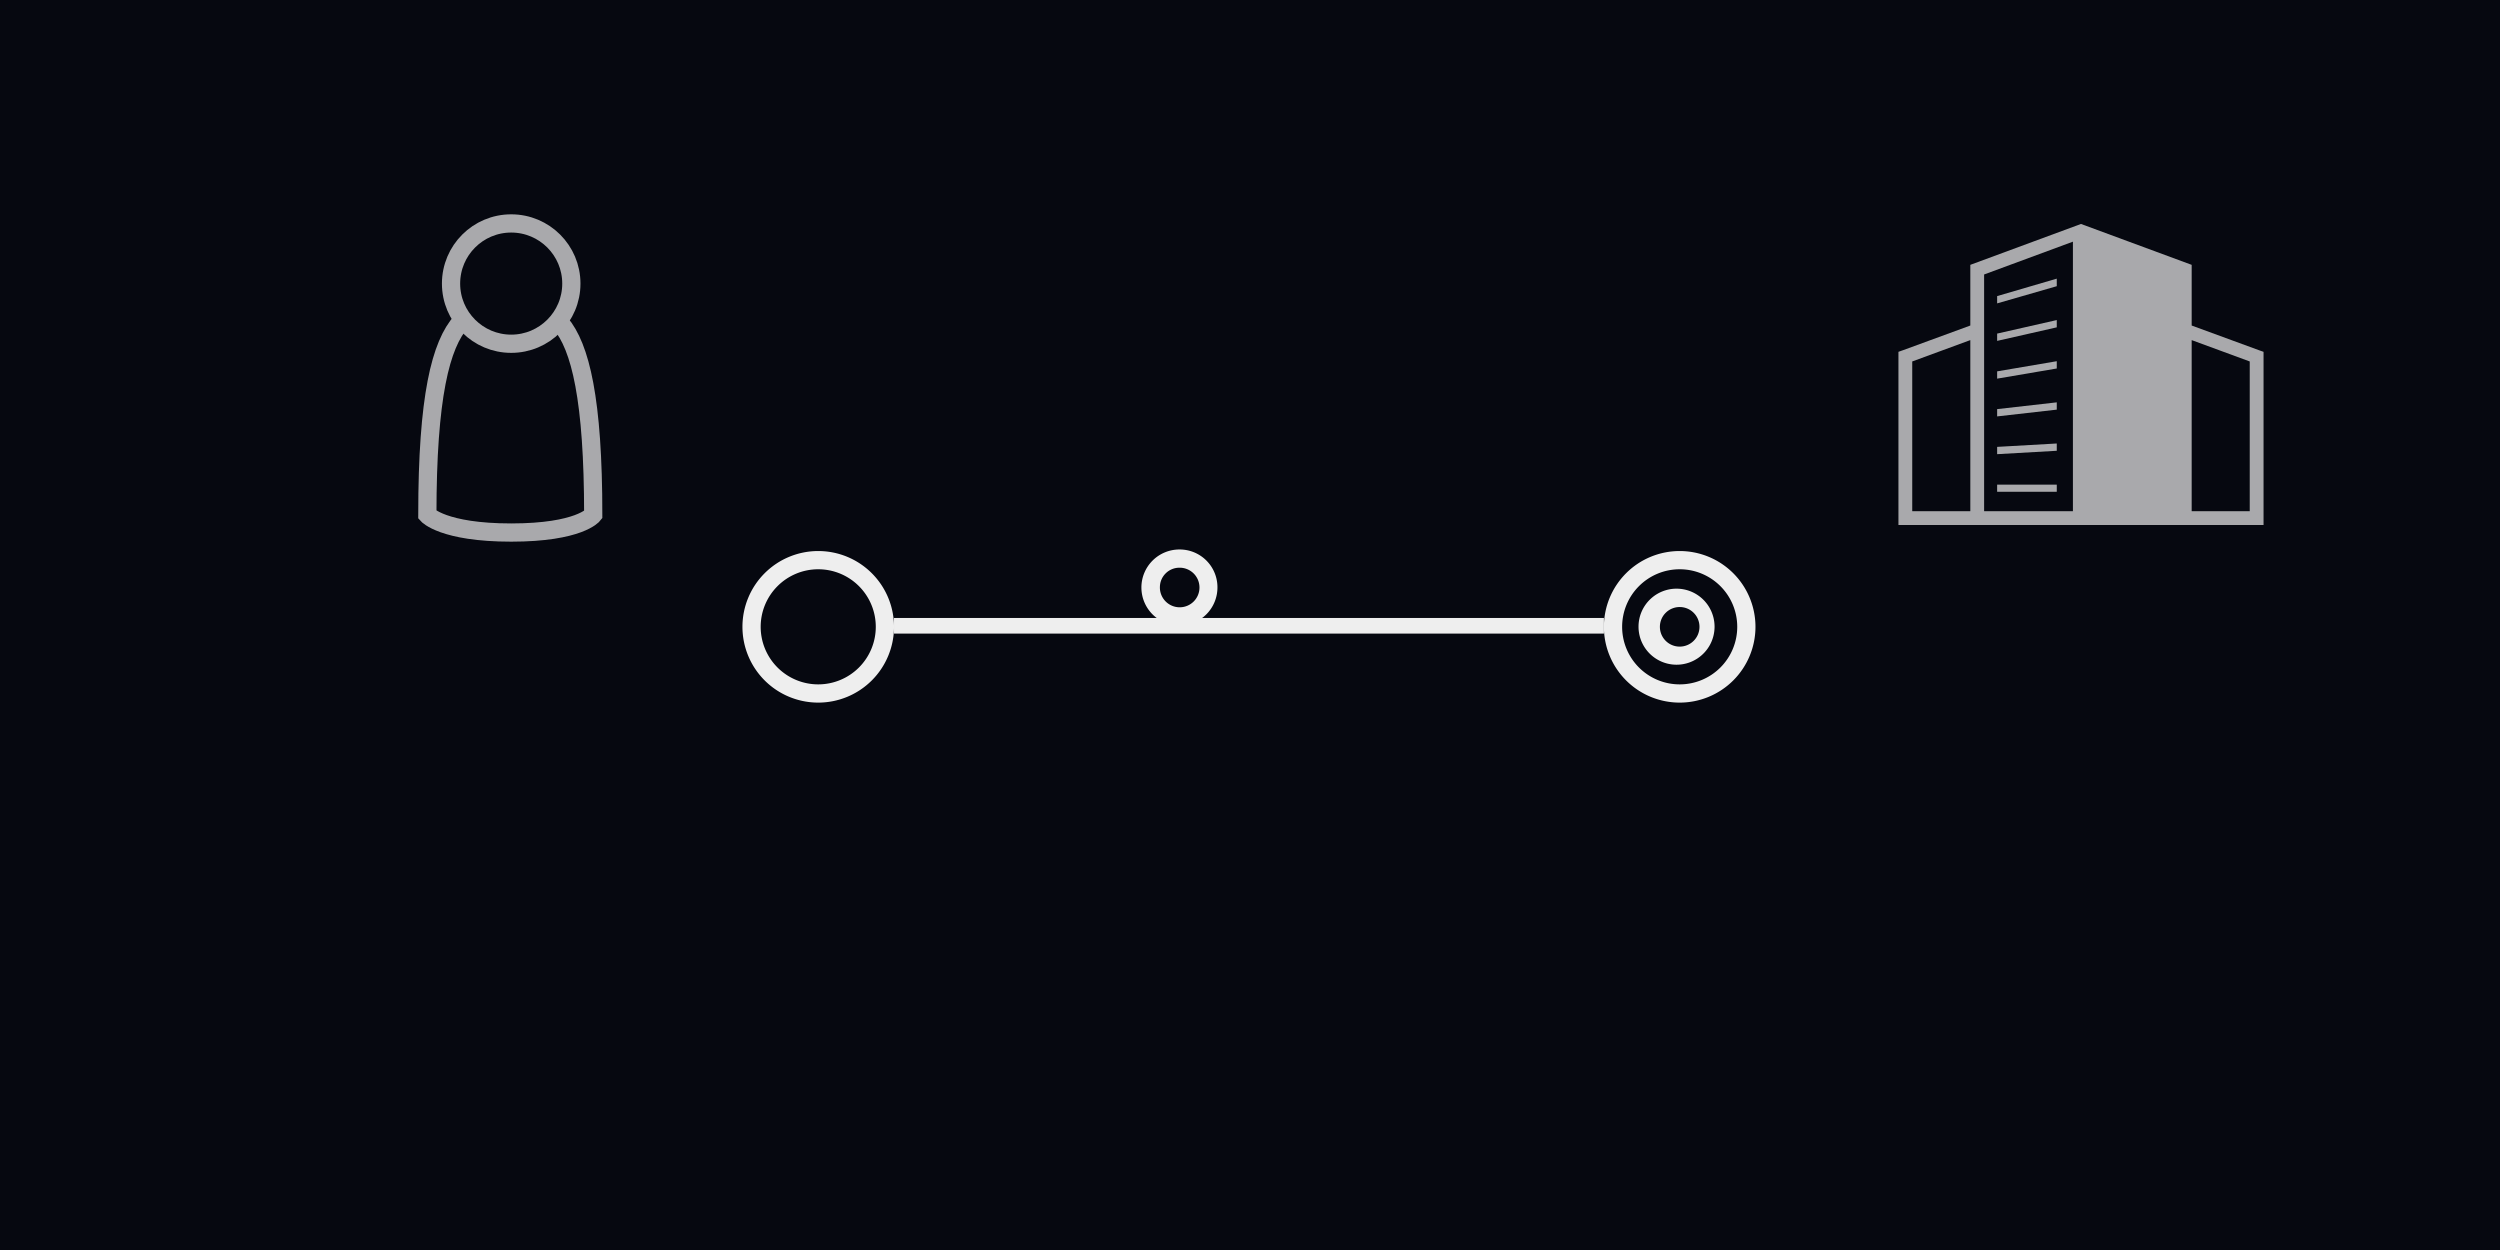 <svg id="Layer_1" data-name="Layer 1" xmlns="http://www.w3.org/2000/svg" viewBox="0 0 960 480"><defs><style>.cls-1{fill:#060810;}.cls-2{fill:#eee;}.cls-3,.cls-5{fill:none;stroke:#eee;stroke-miterlimit:10;}.cls-3{stroke-width:6px;}.cls-4{opacity:0.7;}.cls-5{stroke-width:7px;}</style></defs><title>Artboard 1</title><rect class="cls-1" width="960" height="480"/><path class="cls-2" d="M314.2,218.6a22.1,22.1,0,1,1-22.1,22.1,22.1,22.1,0,0,1,22.1-22.1m0-7a29.1,29.1,0,1,0,29.1,29.1,29.1,29.1,0,0,0-29.1-29.1Z"/><path class="cls-2" d="M645,218.6a22.1,22.1,0,1,1-22.1,22.1A22.1,22.1,0,0,1,645,218.6m0-7a29.1,29.1,0,1,0,29.1,29.1A29.1,29.1,0,0,0,645,211.6Z"/><path class="cls-2" d="M452.9,218a7.6,7.6,0,1,1-7.5,7.5,7.5,7.5,0,0,1,7.5-7.5m0-7a14.6,14.6,0,1,0,14.6,14.5A14.5,14.5,0,0,0,452.9,211Z"/><path class="cls-2" d="M645,233.1a7.6,7.6,0,1,1-7.6,7.6,7.6,7.6,0,0,1,7.6-7.6m0-7a14.6,14.6,0,1,0,0,29.1,14.6,14.6,0,0,0,0-29.1Z"/><line class="cls-3" x1="343.3" y1="240.3" x2="615.9" y2="240.3"/><g class="cls-4"><circle class="cls-5" cx="196.3" cy="108.9" r="23.1"/><path class="cls-5" d="M215.2,124.1c7.7,9.1,12.6,29.3,12.6,73.6,0,0-5.3,6.8-31.5,6.8s-32.2-6.8-32.2-6.8c0-45.4,5.1-65.4,13.1-74.3"/></g><g class="cls-4"><polygon class="cls-2" points="789.8 107 766.9 113.7 766.9 116.5 789.8 109.9 789.8 107"/><polygon class="cls-2" points="789.8 122.9 766.9 128.1 766.9 130.9 789.8 125.7 789.8 122.9"/><polygon class="cls-2" points="789.8 138.7 766.9 142.6 766.9 145.4 789.8 141.5 789.8 138.7"/><polygon class="cls-2" points="789.8 154.5 766.9 157.1 766.9 159.9 789.8 157.3 789.8 154.5"/><polygon class="cls-2" points="789.8 170.3 766.9 171.6 766.9 174.4 789.8 173.1 789.8 170.3"/><rect class="cls-2" x="766.9" y="186.1" width="22.9" height="2.74"/><path class="cls-2" d="M867.5,134.5,841.6,125V101.7L799.1,86l-42.5,15.7V125l-25.9,9.5-1.7.6v66.5H869.2V135.1ZM756.6,196.3H734.3V138.8l22.3-8.2Zm39.4,0H761.9V105.4L796,92.8Zm67.9,0H841.6V130.6l22.3,8.2Z"/></g></svg>